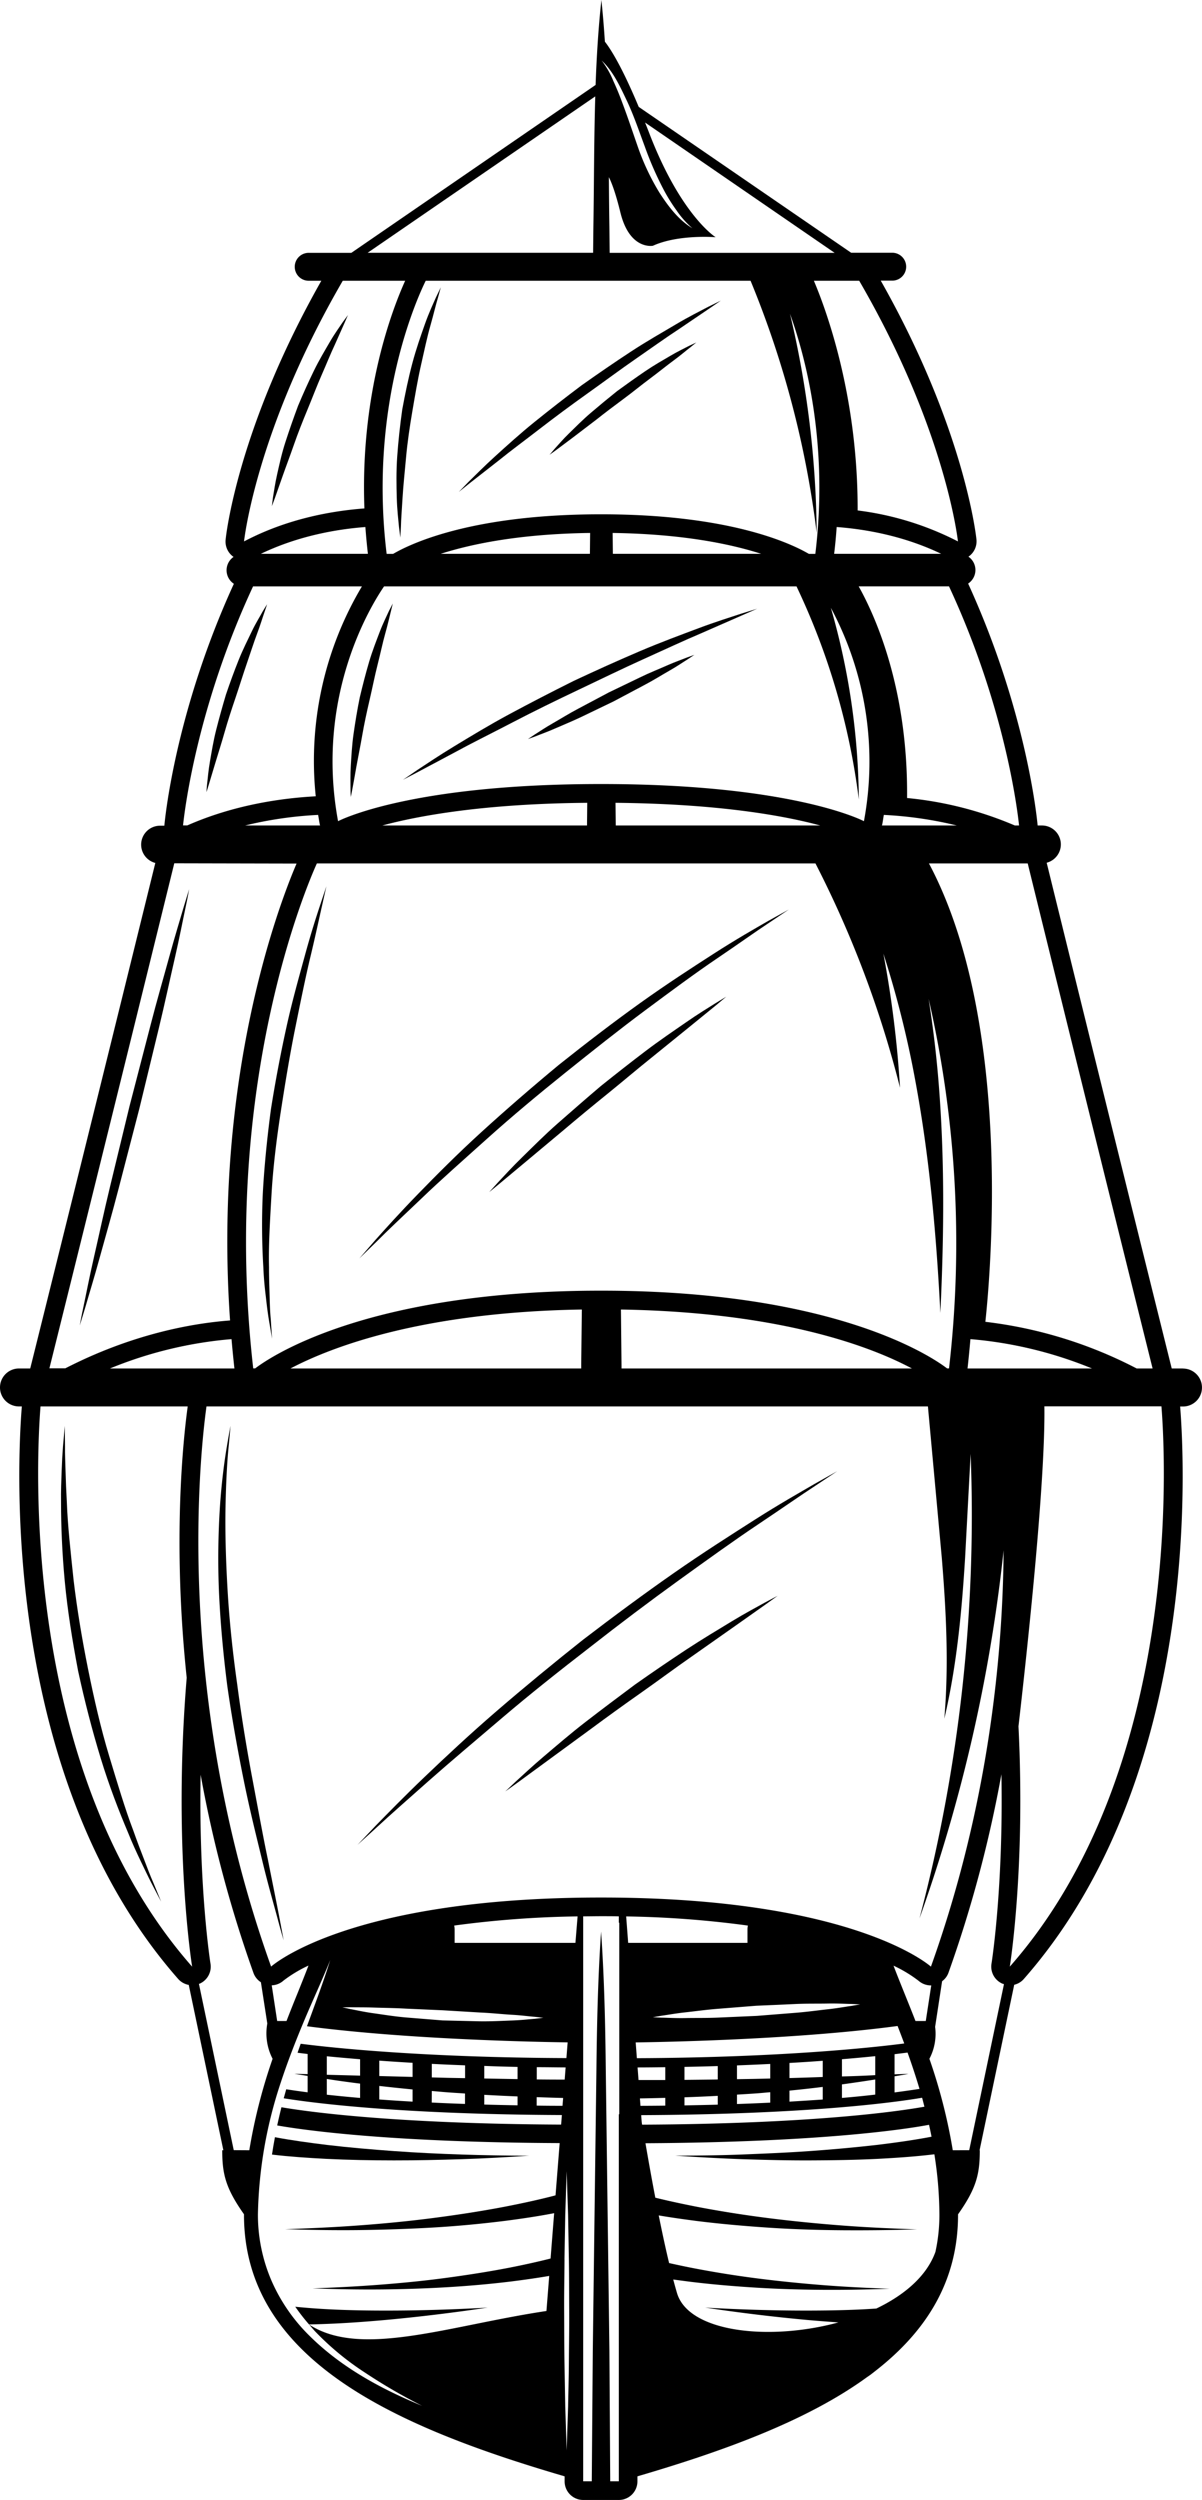 <svg xmlns="http://www.w3.org/2000/svg" viewBox="0 0 477.33 992.04"><defs><style>.cls-1{opacity:0.75;}</style></defs><path d="M129.42,856.7c9,.45,18,.61,27,.62s17.94-.2,26.9-.48,17.89-.81,26.82-1.37c-9-.05-17.89-.18-26.83-.48s-17.86-.71-26.76-1.36-17.78-1.39-26.62-2.44c-6.94-.85-14-1.81-20.75-3.07-.44,2.29-.82,4.59-1.17,6.89C115.18,855.86,122.25,856.32,129.42,856.7Z"/><path d="M122.73,922.42c3.46-.07,6.9-.2,10.37-.36,6.79-.33,13.56-.84,20.3-1.45,13.49-1.24,26.92-2.9,40.28-4.88-13.49.76-27,1.19-40.44,1.19-6.74,0-13.46-.11-20.16-.4-5.3-.23-10.64-.6-15.83-1.13A81.9,81.9,0,0,0,122.73,922.42Z"/><path d="M469.8,543.06h-4.49c-3.63-14.59-25.58-102.81-49.66-200.7a7.51,7.51,0,0,0-1.93-14.78h-1.66c-.27-2.93-4.4-45.26-27.6-96a6.44,6.44,0,0,0,.12-10.67,7.38,7.38,0,0,0,3.18-6.86c-.19-1.82-4.95-44.35-38-102.68h4.79a5.54,5.54,0,0,0,0-11.07H338L253.64,42.41c-6.75-16.15-11.24-23.09-13.43-25.87-.36-5.51-.8-11-1.39-16.54-1.21,11.24-1.9,22.47-2.3,33.71l-97,66.63H122.82a5.54,5.54,0,1,0,0,11.07h4.79c-33.09,58.33-37.85,100.86-38,102.68A7.38,7.38,0,0,0,92.75,221a6.44,6.44,0,0,0,.12,10.67c-23.21,50.7-27.34,93-27.6,96H63.61a7.51,7.51,0,0,0-1.93,14.78C37.6,440.25,15.65,528.47,12,543.06H7.53a7.53,7.53,0,1,0,0,15.06H8.67C6.83,581,.48,705.49,70.76,785.32a7.34,7.34,0,0,0,4.2,2.36L88.7,853.29h-.45c0,9.33,1.29,15,8.64,25.4,0,.08,0,.16,0,.23,0,57.69,60.5,84.23,127.33,103.77v2a7.38,7.38,0,0,0,7.38,7.38h14.15a7.39,7.39,0,0,0,7.38-7.38v-2c34.61-10.12,67.49-22.13,91.18-39.36.49-.33,1-.68,1.44-1l1.51-1.17.52-.41c20.05-15.65,32.67-35.47,32.67-61.8v-.23c7.35-10.39,8.64-16.07,8.64-25.4H389l13.76-65.7a7.22,7.22,0,0,0,3.79-2.27c70.29-79.83,63.94-204.29,62.1-227.2h1.14a7.53,7.53,0,0,0,0-15.06ZM401,780.44s6.28-38.46,3.45-95.36c3.48-30.21,10.7-96.82,10.29-127h46.48C462.82,578,469.63,702.52,401,780.44Zm-106.19,76.4c8.95.28,17.92.52,26.89.48s18-.17,26.95-.62c7.48-.4,14.85-.89,22.4-1.81a155,155,0,0,1,2,24,68,68,0,0,1-1.58,14.73C368,903.28,359.09,910.8,348,916.11c-2.47.15-4.94.31-7.39.41-6.7.29-13.43.39-20.16.4-13.46,0-27-.43-40.44-1.19,13.36,2,26.78,3.64,40.27,4.88,4.22.38,8.45.7,12.68,1-27.37,7.45-59.45,4-64.11-11.64-.49-1.66-1-3.49-1.5-5.39q3.34.46,6.7.89c8.8,1.08,17.61,1.82,26.43,2.36s17.63.79,26.43.85,17.62-.12,26.4-.42c-8.79-.32-17.56-.74-26.32-1.43s-17.48-1.56-26.17-2.67-17.33-2.49-25.9-4.16c-3.07-.6-6.15-1.26-9.21-1.94-1.38-5.73-2.76-12.13-4.12-18.91,4.94.84,9.86,1.53,14.83,2.18,9.73,1.22,19.49,2.07,29.25,2.71s19.52.93,29.28,1,19.51-.06,29.24-.36c-9.74-.32-19.46-.75-29.16-1.48s-19.38-1.67-29-2.87-19.22-2.69-28.73-4.5c-5.69-1.11-11.43-2.33-17.06-3.71-1.35-7-2.66-14.34-3.92-21.61,69.58-.41,103-5.52,112.61-7.32.36,1.56.68,3.14,1,4.73-7.06,1.35-14.4,2.37-21.65,3.25-8.83,1-17.71,1.81-26.62,2.44s-17.83,1-26.76,1.36-17.88.43-26.83.48C276.93,856,285.87,856.52,294.83,856.84Zm-70.65,39.82c.11-6.5.22-12.56.31-17.75.34-10.39.56-17.32.56-17.32s.23,6.93.57,17.32c.09,5.19.2,11.25.31,17.75s.09,13.41.13,20.34-.09,13.85-.13,20.34-.22,12.56-.31,17.75c-.34,10.39-.57,17.32-.57,17.32s-.22-6.93-.56-17.32c-.09-5.19-.2-11.25-.31-17.75s-.09-13.41-.13-20.34S224.14,903.15,224.18,896.66Zm-.78-61q-5.27,0-10.26-.08v-3.36c3.5.12,7,.24,10.51.32ZM143,817.18v6.5l-13.22-.34V816Q135.42,816.55,143,817.18Zm62.53,3v4.88l-13.22-.24v-5C196.53,820,201,820.13,205.51,820.22Zm-20.84,4.5-6.75-.12-6.47-.17v-5.38q6.28.32,13.22.58Zm-20.85-.49-13.22-.35v-6.11q6.14.45,13.22.86ZM143,826.85v5.68c-5-.42-9.34-.86-13.22-1.28V825C134.16,825.7,138.56,826.29,143,826.85Zm7.62.92q6.61.75,13.22,1.39V834q-7.09-.4-13.22-.86Zm20.85,2c2.06.17,4.12.38,6.19.53,2.34.18,4.68.31,7,.47v4.14q-7-.24-13.22-.55Zm20.84,1.52q6.61.38,13.22.64v3.53q-6.87-.12-13.22-.3Zm20.85-6.13v-4.84c3.73,0,7.54.08,11.46.1l-.38,4.84C220.53,825.26,216.83,825.24,213.14,825.19ZM313.51,834v-4.38c4.41-.42,8.81-.92,13.21-1.46v5Q320.58,833.58,313.51,834Zm-41.7,1.5v-3.22c4.41-.16,8.82-.34,13.22-.58v3.5C280.81,835.31,276.39,835.41,271.81,835.49Zm20.85-4.28c2.46-.16,4.91-.29,7.37-.47,2-.13,3.9-.34,5.85-.49v4.14q-6.27.3-13.22.55Zm34.06-7q-6.6.24-13.21.43v-6q7.08-.4,13.21-.86Zm-20.84.61-6.13.14-7.09.12v-5.47q6.93-.27,13.22-.58Zm-20.85.38q-6.6.09-13.22.16v-5.16q6.85-.13,13.22-.33Zm-20.84.22q-5.31,0-10.62,0l-.38-5c3.76,0,7.42-.06,11-.1Zm0,7.06v3.1q-4.8.06-9.85.08l-.22-2.95C257.48,832.68,260.83,832.58,264.19,832.5Zm-9.35,9.71-.22-2.84c65-.32,99.35-4.85,111.56-6.9.32,1.16.61,2.37.92,3.55-9.79,1.75-43.69,6.78-112.11,7.13Zm79.51-9.68v-5.36c4.41-.61,8.82-1.25,13.22-1.95v6C343.69,831.67,339.31,832.11,334.35,832.53Zm0-8.51v-6.84q7.56-.63,13.22-1.22v7.54C343.16,823.72,338.76,823.91,334.35,824Zm-81.44-7.26-.47-6.25c13.12-.18,64.61-1.23,104-6.52q1.32,3.38,2.65,6.94C347.1,812.47,310.46,816.5,252.91,816.76Zm9.85-16.85c2.24-.3,5.43-.9,9.28-1.32s8.33-1.05,13.14-1.43l15.1-1.2,15.14-.67c4.82-.24,9.35-.13,13.22-.21s7.11.14,9.37.16l3.56.18-3.51.61c-2.24.3-5.43.9-9.28,1.32s-8.33,1.06-13.15,1.43l-15.1,1.2-15.13.67c-4.83.22-9.35.12-13.22.2s-7.11-.14-9.38-.16l-3.56-.17Zm106.92-19.47S339.54,753,238.66,753s-131,27.41-131,27.41C68.7,671.76,79.58,575.51,82,558.12H368.49L374,618.18c1.74,21.23,2.83,42.49,1,63.85,4.92-20.87,6.94-42.49,8.26-63.94l2.19-41.15A626.85,626.85,0,0,1,365.14,761.3a633.37,633.37,0,0,0,33.41-146.08C398.25,657,392.56,716.59,369.68,780.44ZM125.83,342.64h198a418.65,418.65,0,0,1,33.58,89,426.24,426.24,0,0,0-6.61-53.22,399.13,399.13,0,0,1,12.58,49.88c5.69,30.42,8.46,61.55,10.05,92.72,1.48-31.18,1.8-62.54-.91-94q-1.34-15.35-3.76-30.69a433.22,433.22,0,0,1,8.11,146.7h-.77c-5.44-4.17-43.83-30.85-137.39-30.85s-131.94,26.68-137.38,30.85h-.77C87.72,430.45,122.07,350.93,125.83,342.64Zm26.69-109.95H316.3a276.21,276.21,0,0,1,24.75,84.59,281.12,281.12,0,0,0-11.11-76.09,129.14,129.14,0,0,1,13.14,84.69s-27.68-14.75-104.42-14.75-104.41,14.75-104.41,14.75C125.08,276.31,147.27,240.35,152.52,232.69Zm16.54-121.28h129A385.15,385.15,0,0,1,324.32,211.5a389.74,389.74,0,0,0-10.61-87c6.47,18,15.32,52.12,10.07,95.3h-2.57c-7.24-4.23-31.59-15.71-82.55-15.71s-75.3,11.48-82.54,15.71h-2.58C146.29,160.08,166,117.6,169.06,111.41Zm77.75,429.92-.23-21.67c64.3,1.08,99.92,15.05,115.56,23.4H246.82Zm-16,0v1.73H115.35c15.86-8.36,51.8-22.36,115.71-23.4Zm153.41,1.73c.44-3.93.81-7.81,1.15-11.65a162.73,162.73,0,0,1,48.28,11.65ZM244.53,327.58l-.1-9c41.51.42,67.25,5.2,81.32,9Zm-11.42,0H151.82c14.27-3.84,40.19-8.64,81.38-9Zm117.11,0c0-.12.09-.23.12-.35.24-1.3.43-2.58.63-3.85a154.6,154.6,0,0,1,29,4.2ZM243.38,219.78l-.09-8.29c27.91.41,47,4.42,59,8.29Zm-9.12,0H175c12.08-3.88,31.26-7.91,59.35-8.29ZM127,327.23c0,.12.08.23.11.35H97.34a154.6,154.6,0,0,1,29-4.2C126.56,324.65,126.75,325.93,127,327.23ZM93.09,543.06H43.66a162.66,162.66,0,0,1,48.28-11.65Q92.44,537.17,93.09,543.06Zm358.3,0a174.2,174.2,0,0,0-60.09-18.52c2.12-19.61,10.84-119.43-22.4-181.9h39.22c23.52,95.65,44.85,181.41,49.59,200.42ZM403,327.58a143.36,143.36,0,0,0-42.79-10.9c.41-43.11-12.45-71.92-19.22-84h35.87c22.29,47.86,27.21,89,27.82,94.89Zm-71.75-107.8q.65-5.42,1-10.64c11.22.83,26.54,3.44,41.53,10.64Zm9.33-17.22c.14-46.35-13-80.82-17.38-91.15h18c34.62,59.56,39.21,103.45,39.21,103.45A118.77,118.77,0,0,0,340.54,202.56ZM160.9,111.41c-5.17,11.42-17.9,44.59-16.19,90.35-13.14,1-30.76,4.11-47.8,13.1,0,0,4.58-43.89,39.21-103.45Zm-15.8,97.73q.38,5.22,1,10.64H103.58C118.57,212.58,133.88,210,145.1,209.14Zm-44.6,23.55h43.23A135.25,135.25,0,0,0,125.39,316c-13.77.73-32.64,3.45-51,11.55H72.69C73.3,321.65,78.22,280.55,100.5,232.69Zm17.27,110C110.59,359.42,84.66,427.75,91.36,524c-15,1.13-38.82,5.34-65.42,19H19.62c4.73-19,26.07-104.77,49.59-200.42ZM16.09,558.12H74.54c-1.74,12.66-6.14,53.19-.4,107.66-5.56,67.33,2.16,114.66,2.16,114.66C7.7,702.52,14.51,578,16.09,558.12ZM113.78,802h-3.71l-2.16-14.16a7.36,7.36,0,0,0,4.7-1.9A53.28,53.28,0,0,1,122.5,780c-1.3,3.44-2.82,7.21-4.42,11.18C116.7,794.57,115.25,798.19,113.78,802Zm25.67-5.46c2.19.06,5.33,0,9.08.13s8.12.16,12.79.43l14.63.65,14.63.88c4.67.2,9,.69,12.77.9s6.85.65,9,.81l3.44.39-3.44.4c-2.19.16-5.32.54-9.08.67s-8.14.39-12.84.32l-14.72-.35-14.68-1.19c-4.68-.42-9-1.14-12.75-1.66s-6.79-1.22-8.95-1.61l-3.38-.74ZM180.54,771v-5.33a7.91,7.91,0,0,0-.17-1.55,404.92,404.92,0,0,1,49-3.63L228.51,771ZM297,764.13a7.22,7.22,0,0,0-.17,1.55V771H249.46l-.8-10.5A403.31,403.31,0,0,1,297,764.13Zm58.24,66.22v-6.41c1.85-.32,3.71-.61,5.56-.94-1.86,0-3.71.1-5.56.17v-8l5.16-.64c1.65,4.59,3.25,9.41,4.75,14.42C362.67,829.31,359.38,829.81,355.2,830.35ZM367.64,802h-4.09c-1.47-3.77-2.93-7.39-4.3-10.79-1.61-4-3.12-7.73-4.42-11.17a53.12,53.12,0,0,1,9.94,6,7.47,7.47,0,0,0,4.91,1.84h.13ZM331.45,100.34H242.1L242,90.22q-.15-10-.21-19.92c1.08,2.13,2.66,6.2,4.57,14,3.69,15.07,12.92,13.23,12.92,13.23,10.15-4.62,24.91-3.39,24.91-3.39s-13.84-8.61-26.45-41.52c-.54-1.41-1.06-2.71-1.58-4ZM249.06,40.25c2.71,5.82,4.8,12,7,17.91a132.86,132.86,0,0,0,7.6,17.33,69.39,69.39,0,0,0,5,8,36.32,36.32,0,0,0,6.3,7.1c-5.56-3.35-9.58-8.71-13.07-14.1a93.52,93.52,0,0,1-8.33-17.46c-2.13-6.08-4.1-12.06-6.34-18-1.1-3-2.29-5.93-3.62-8.81A35.45,35.45,0,0,0,238.92,24C243.62,28.42,246.31,34.51,249.06,40.25Zm-12.67-2c-.52,17.31-.48,34.63-.75,51.94l-.11,10.12H146Zm-143.57,815L79,787.27c.15-.06.31-.09.46-.16a7.38,7.38,0,0,0,4.13-7.86c-.09-.55-4.72-30-3.92-75a497.19,497.19,0,0,0,21,78.72,7.32,7.32,0,0,0,2.94,3.65L106.15,803a21.94,21.94,0,0,0,2.1,14A218.68,218.68,0,0,0,99,853.29Zm9.6,25.49a175.56,175.56,0,0,1,9-52.1c2.75-8.38,5.94-16.58,9.33-24.67s7.11-16,10.4-24.16c-2.79,8.87-6.07,17.56-9.25,26.27,39.75,5.25,91.36,6.24,103.52,6.4l-.49,6.24c-56.17-.23-92.5-4-105.52-5.69-.42,1.19-.84,2.38-1.25,3.57l4,.49v8l-5.26-.14c1.75.3,3.51.55,5.26.84v6.51c-3.42-.44-6.25-.85-8.49-1.21-.34,1.19-.67,2.38-1,3.58,13.4,2.14,47.65,6.36,110.46,6.65l-.3,3.79c-65.57-.33-99.57-4.93-111.07-6.88q-.9,3.6-1.68,7.22c11.48,2,45.25,6.69,112.17,7l-1.64,20.74c-6.71,1.76-13.64,3.24-20.5,4.57-9.5,1.81-19.1,3.26-28.73,4.5s-19.31,2.16-29,2.87-19.43,1.16-29.17,1.48c9.74.3,19.49.48,29.25.36s19.52-.44,29.28-1,19.51-1.49,29.25-2.71c6.39-.84,12.71-1.77,19.07-3l-1.42,18c-5.32,1.34-10.76,2.53-16.15,3.59-8.57,1.67-17.22,3-25.9,4.16s-17.42,2-26.18,2.67-17.53,1.11-26.32,1.43c8.79.3,17.59.49,26.4.42s17.63-.34,26.44-.85,17.63-1.28,26.42-2.36c4.94-.63,9.83-1.32,14.75-2.16L217,917.08c-38.7,5.77-73.73,18.79-94.23,5.37.74.86,1.46,1.74,2.23,2.58a111.32,111.32,0,0,0,20,16.54,217.86,217.86,0,0,0,22.67,13.16c-16.16-6.65-32-15.16-44.69-27.73a69.83,69.83,0,0,1-15.19-22A66.13,66.13,0,0,1,102.42,878.78ZM245.74,984.66h-3.41L242,932.45l-.72-55.32-.71-55.32c-.19-18.44-.6-36.88-1.87-55.32-1.26,18.44-1.67,36.88-1.86,55.32l-.72,55.32-.71,55.32L235,984.66h-3.41v-7.52h0V760.47c2.33,0,4.66-.06,7.07-.06s4.75,0,7.08.06V763h.19v76h-.19V977.14h0ZM378.36,853.29A217.71,217.71,0,0,0,369.08,817a21.36,21.36,0,0,0,2.27-12.68l2.77-18.1a7.2,7.2,0,0,0,2.51-3.31,498.51,498.51,0,0,0,21.05-78.83c.81,45.08-3.85,74.6-3.94,75.15a7.37,7.37,0,0,0,4.12,7.86,8.15,8.15,0,0,0,.83.29l-13.8,65.89Z"/><path d="M106.45,738.25c-2-9.48-4-20.58-6.24-32.45s-4.33-24.58-6-37.33c-1.81-12.74-3.14-25.53-3.84-37.57s-1-23.28-.81-32.93.63-17.7,1.18-23.31.81-8.85.81-8.85S90.93,569,90,574.56s-2,13.61-2.66,23.31a321.73,321.73,0,0,0-.41,33.21c.52,12.15,1.68,25.07,3.33,37.93,1.83,12.83,4.13,25.57,6.53,37.46s5.17,22.86,7.45,32.28,4.54,17.18,6,22.64,2.4,8.55,2.4,8.55-.59-3.17-1.64-8.73S108.32,747.75,106.45,738.25Z"/><path d="M105.57,514.59c.38,3.46.76,6.47,1.17,8.94.83,4.92,1.3,7.73,1.3,7.73s-.19-2.84-.52-7.82c-.25-2.47-.36-5.5-.45-9s-.25-7.36-.24-11.61c-.22-8.51.39-18.43,1-29s2-21.86,3.73-33.07,3.58-22.4,5.69-32.83,4.09-20.19,6.08-28.48,3.47-15.27,4.58-20.13l1.71-7.64s-.89,2.7-2.47,7.44-3.75,11.52-6,19.77-5,17.86-7.31,28.31-4.46,21.68-6.25,33c-1.51,11.34-2.65,22.73-3.23,33.44a275.7,275.7,0,0,0,.22,29.31C104.75,507.22,105.14,511.14,105.57,514.59Z"/><path d="M139.33,316.26s.23-1.22.64-3.35.93-5.16,1.58-8.8,1.53-7.84,2.31-12.36,1.82-9.32,2.93-14.08,2.05-9.58,3.18-14,2-8.66,3-12.2,1.68-6.58,2.21-8.67.8-3.31.8-3.31l-1.54,3c-.89,2-2.31,4.74-3.63,8.22s-2.93,7.52-4.25,12S144,272,142.86,276.81c-1,4.88-1.79,9.78-2.45,14.38s-.87,9-1.1,12.67-.12,6.82-.12,9S139.33,316.26,139.33,316.26Z"/><path d="M158.43,209l.55,4.34.23-4.37c.06-2.77.37-6.73.65-11.45s.87-10.21,1.4-16.08,1.44-12.11,2.5-18.3,2.1-12.39,3.4-18.15,2.44-11.15,3.74-15.71,2.18-8.42,3-11.07l1.16-4.21-1.9,3.94c-1.12,2.55-2.83,6.16-4.42,10.66s-3.46,9.78-5,15.57-2.83,12-4,18.33c-.9,6.32-1.58,12.68-2,18.64s-.31,11.57-.18,16.34S158.17,206.25,158.43,209Z"/><path d="M57.26,738c-1.35-3.45-2.83-7.35-4.35-11.64-3.25-8.51-6.28-18.69-9.57-29.55s-6-22.69-8.39-34.56-4.37-23.82-5.71-35.09c-1.19-11.29-2.37-21.85-2.69-30.95-.26-4.54-.42-8.71-.52-12.41s-.26-6.93-.21-9.59c-.05-5.33-.09-8.37-.09-8.37L25,574.17c-.21,2.66-.39,5.9-.52,9.61s-.32,7.91-.24,12.49c0,9.15.41,19.84,1.48,31.25S28.72,651,31,663c2.58,12,5.65,23.8,9,34.76s7.23,20.94,10.8,29.37c1.7,4.25,3.46,8.06,5.07,11.41s3,6.28,4.22,8.64C62.56,752,64,754.65,64,754.65L60.8,746.9C59.72,744.47,58.56,741.45,57.26,738Z"/><path d="M33.93,518.61c1.34-4.7,3.42-11.36,5.63-19.43s4.94-17.45,7.56-27.57,5.43-20.92,8.23-31.72c2.63-10.84,5.26-21.68,7.72-31.84s4.48-19.72,6.36-27.87,3.17-15,4.2-19.79,1.48-7.53,1.48-7.53l-2.24,7.34c-1.35,4.69-3.43,11.35-5.64,19.43s-4.94,17.44-7.55,27.57-5.43,20.92-8.23,31.71c-2.63,10.84-5.26,21.68-7.72,31.85s-4.48,19.71-6.36,27.87-3.17,15-4.2,19.79S31.68,526,31.68,526Z"/><path d="M83,311.09c.62-2,1.51-5,2.57-8.53s2.37-7.6,3.62-12,2.77-9.05,4.34-13.67,3-9.3,4.49-13.61,2.79-8.42,4.09-11.86S104.29,245,105,243s1.06-3.22,1.06-3.22l-1.77,2.9c-1,1.88-2.69,4.52-4.29,7.86s-3.56,7.2-5.28,11.5-3.42,8.94-5,13.62c-1.42,4.73-2.74,9.5-3.88,14s-1.81,8.78-2.45,12.42-.88,6.74-1.13,8.88-.26,3.39-.26,3.39Z"/><path d="M109.2,197.55c.75-2.11,1.81-5.14,3.08-8.76s2.87-7.79,4.43-12.29,3.44-9.24,5.39-13.94,3.74-9.46,5.66-13.82,3.58-8.52,5.23-12l3.78-8.48,1.41-3.25-2.09,2.86c-1.25,1.87-3.17,4.48-5.11,7.82s-4.27,7.21-6.39,11.56-4.22,9-6.23,13.8c-1.81,4.84-3.5,9.71-5,14.32s-2.43,9-3.29,12.79-1.29,7-1.67,9.19l-.44,3.51S108.43,199.67,109.2,197.55Z"/><path d="M186.55,191.73l11.51-9c4.69-3.8,10.39-8,16.33-12.59s12.42-9.39,19-14.07,13-9.47,19.2-13.75,11.92-8.39,17-11.7l12.1-8.2,4.58-3.14-5,2.46c-3.13,1.65-7.67,3.89-12.9,7s-11.38,6.57-17.72,10.72-13,8.72-19.62,13.4c-6.47,4.85-12.85,9.82-18.75,14.58s-11.13,9.54-15.62,13.6-8,7.68-10.57,10.15l-3.87,4Z"/><path d="M266.24,141.18c-3,1.76-6.51,3.74-10.09,6.18s-7.34,5.1-11.07,7.83c-3.6,2.88-7.16,5.82-10.45,8.63s-6.13,5.7-8.61,8.11-4.35,4.64-5.72,6.12l-2.06,2.42,2.58-1.85,6.69-5,9.34-7.12c3.36-2.66,7-5.42,10.68-8.13s7.21-5.63,10.65-8.18,6.54-5.11,9.32-7.14,4.95-3.94,6.56-5.15l2.46-2-2.88,1.35C271.85,138.2,269.22,139.41,266.24,141.18Z"/><path d="M166,306.33,181.66,298c6.43-3.51,14.1-7.27,22.21-11.5s16.88-8.5,25.69-12.68,17.57-8.46,25.91-12.22,16.08-7.38,22.82-10.23l16.23-7.11,6.16-2.71-6.43,2c-4.07,1.35-9.93,3.15-16.8,5.73s-14.93,5.54-23.38,9.14-17.39,7.63-26.26,11.79c-8.78,4.37-17.48,8.87-25.57,13.22s-15.42,8.82-21.7,12.62-11.36,7.24-14.94,9.59l-5.56,3.8Z"/><path d="M264.91,264.06c-3.18,1.43-7,2.91-10.87,4.81l-12.25,5.9-12,6.37c-3.83,2-7.28,4.19-10.3,5.9s-5.43,3.39-7.16,4.45l-2.66,1.79,3-1.09c1.88-.77,4.64-1.72,7.83-3.13s6.95-2.91,10.86-4.8l12.26-5.9,12-6.37c3.84-2,7.29-4.19,10.31-5.9s5.42-3.39,7.15-4.45l2.67-1.78-3,1.08C270.85,261.71,268.09,262.66,264.91,264.06Z"/><path d="M167.48,475.5c7.43-7.16,16.47-15.11,26.06-23.72s20.14-17.42,30.84-26,21.48-17.15,31.83-24.84,20-14.83,28.57-20.62,15.55-10.8,20.59-14.1l7.87-5.29L305,365.5c-5.22,3-12.73,7.28-21.44,12.88s-18.85,12.16-29.38,19.69-21.49,15.93-32.3,24.54c-10.63,8.81-21.07,17.86-30.64,26.57s-18.09,17.29-25.31,24.71-13,13.85-17,18.34l-6.22,7.15,6.79-6.61C153.72,488.51,160,482.6,167.48,475.5Z"/><path d="M272.31,405.78c-4.71,3.26-10.26,7-16,11.35s-11.72,9.05-17.69,13.83c-5.84,4.94-11.61,10-17,14.72s-10.09,9.5-14.2,13.5-7.32,7.55-9.63,10l-3.53,3.9,4.07-3.33L209,460.85l15-12.54c5.44-4.61,11.31-9.46,17.23-14.24s11.71-9.73,17.28-14.18l15.17-12.29,10.73-8.73,4-3.36-4.49,2.73C281.12,400,277,402.51,272.31,405.78Z"/><path d="M234.05,653.85c11.88-9.31,23.94-18.39,35.42-26.67s22.22-16,31.64-22.29,17.17-11.72,22.72-15.32l8.66-5.77-9.07,5.1c-5.72,3.33-14,8-23.55,14.09s-20.77,13.21-32.42,21.34-23.84,17.13-35.88,26.34C219.69,660.08,208,669.72,197.23,679s-20.44,18.34-28.65,26.18-14.81,14.64-19.44,19.37L142,732.07l7.71-7c4.85-4.5,11.94-10.75,20.43-18.26s18.59-16,29.38-25.19S222.1,663.08,234.05,653.85Z"/><path d="M303.76,635.94c-3.18,1.78-7.81,4.21-13.16,7.46s-11.65,7-18.17,11.28-13.42,9-20.26,13.81c-6.72,5-13.38,10-19.57,14.78s-11.72,9.58-16.5,13.62-8.57,7.63-11.28,10.08l-4.17,3.94,4.67-3.34,12.19-8.92,17.2-12.59c6.27-4.64,13-9.51,19.81-14.29S268,662,274.39,657.57l17.44-12.26,12.34-8.71,4.66-3.35Z"/></svg>